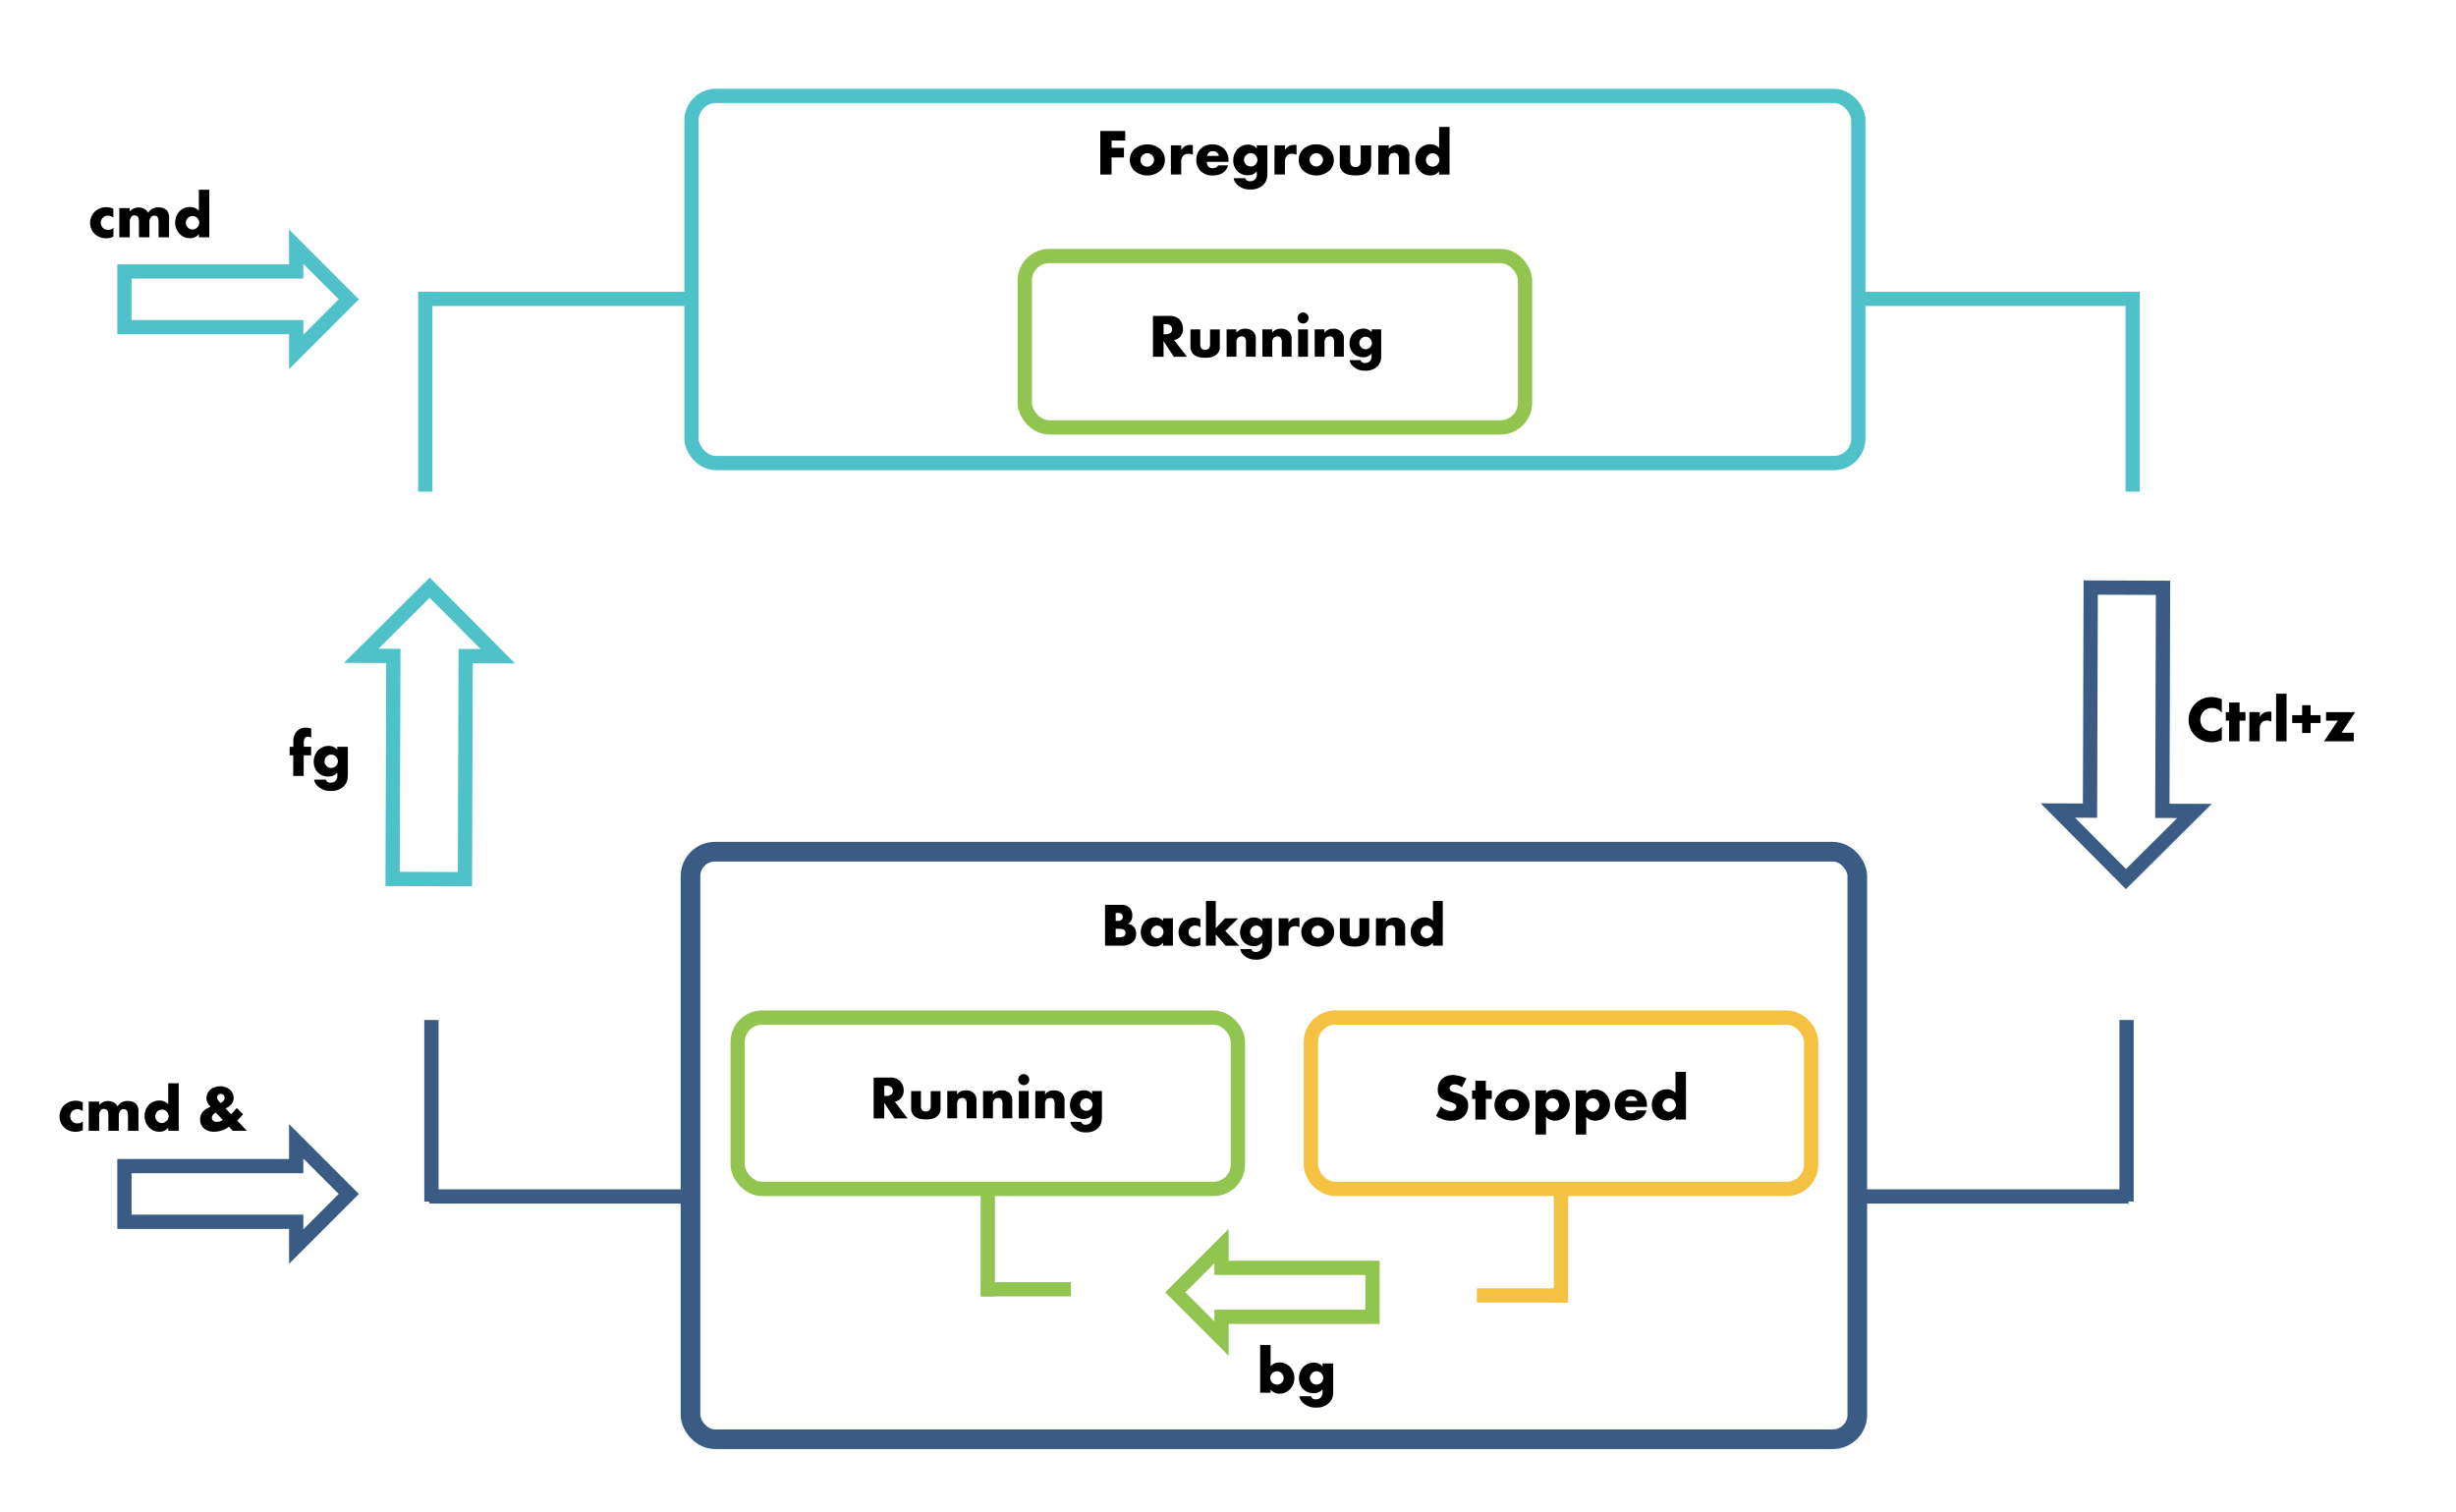 <svg id="Layer_1" data-name="Layer 1" xmlns="http://www.w3.org/2000/svg" viewBox="0 0 1204 741"><title>Cap 4 -</title><line x1="484.24" y1="582.5" x2="484.24" y2="635.5" style="fill:none;stroke:#91c54f;stroke-miterlimit:10;stroke-width:7px"/><line x1="765.24" y1="583.09" x2="765.24" y2="638.5" style="fill:none;stroke:#f4c240;stroke-miterlimit:10;stroke-width:7px"/><polygon points="227.93 430.98 228.28 321.63 244.05 321.68 210.66 288.08 177.06 321.47 192.82 321.52 192.47 430.86 227.93 430.98" style="fill:none;stroke:#4fc2c9;stroke-miterlimit:10;stroke-width:7px"/><polygon points="672.84 621.5 598.83 621.5 598.83 610.83 576.16 633.5 598.83 656.17 598.83 645.5 672.84 645.5 672.84 621.5" style="fill:none;stroke:#91c54f;stroke-miterlimit:10;stroke-width:7px"/><polygon points="61 160.38 145.21 160.38 145.21 172.52 171 146.72 145.21 120.93 145.21 133.07 61 133.07 61 160.38" style="fill:none;stroke:#4fc2c9;stroke-miterlimit:10;stroke-width:7px"/><polygon points="61 598.93 145.21 598.93 145.21 611.07 171 585.28 145.21 559.48 145.21 571.62 61 571.62 61 598.93" style="fill:none;stroke:#3a5c84;stroke-miterlimit:10;stroke-width:7px"/><path d="M551.62,68.91h-6.68v3.56H551v4.7h-6.08v8.38H539.4V64.21h12.22Z"/><path d="M568.84,83.67a9.82,9.82,0,0,1-12.77,0,7.4,7.4,0,0,1,0-10.53,9.79,9.79,0,0,1,12.77,0,7,7,0,0,1,2.21,5.24A7.16,7.16,0,0,1,568.84,83.67Zm-8.67-7.62a3.25,3.25,0,1,0,4.57,4.61,3.17,3.17,0,0,0,1-2.28,3.49,3.49,0,0,0-1-2.33,3.27,3.27,0,0,0-4.57,0Z"/><path d="M574,71.25h5.12v2.34a4.65,4.65,0,0,1,2-2,5.63,5.63,0,0,1,2.65-.57l1,.06v4.83a4.52,4.52,0,0,0-2.21-.51,3.39,3.39,0,0,0-2.34.77,4.33,4.33,0,0,0-1.15,3.26v6.11H574Z"/><path d="M602.25,79.34H591.59a3.63,3.63,0,0,0,.9,2.41,2.88,2.88,0,0,0,2.11.7,4,4,0,0,0,1.66-.38,2.47,2.47,0,0,0,.9-1h4.9a6.52,6.52,0,0,1-1.73,2.94c-1.06,1-2.72,2-5.83,2a8.12,8.12,0,0,1-5.92-2.17,7.53,7.53,0,0,1-2.11-5.41,7.65,7.65,0,0,1,2.15-5.54,8,8,0,0,1,5.85-2.08,7.86,7.86,0,0,1,5.51,2,8,8,0,0,1,2.27,6Zm-4.71-2.94a3.28,3.28,0,0,0-.83-1.53,3,3,0,0,0-2.11-.77,2.73,2.73,0,0,0-2.08.77,2.93,2.93,0,0,0-.77,1.53Z"/><path d="M621.29,71.25V84.66c0,2.14-.19,4.09-1.95,5.92a8.57,8.57,0,0,1-6.31,2.3,8.78,8.78,0,0,1-6.69-2.53,5.16,5.16,0,0,1-1.56-3h5.69a2.21,2.21,0,0,0,2.4,1.47,3.1,3.1,0,0,0,2.27-.8,3.44,3.44,0,0,0,1-2.66V84a5.44,5.44,0,0,1-4.29,1.89,7.14,7.14,0,0,1-5.28-2,7.58,7.58,0,0,1-2-5.22,8.23,8.23,0,0,1,2.11-5.6,7.17,7.17,0,0,1,5.18-2.18,5.62,5.62,0,0,1,4.26,1.89V71.25Zm-10.43,4.8a3.19,3.19,0,0,0,0,4.64,3.23,3.23,0,0,0,2.3.93,3.28,3.28,0,0,0,3.26-3.27,3.66,3.66,0,0,0-1-2.33,3.24,3.24,0,0,0-2.27-.93A3,3,0,0,0,610.86,76.05Z"/><path d="M624.81,71.25h5.12v2.34a4.68,4.68,0,0,1,2-2A5.68,5.68,0,0,1,634.6,71l1,.06v4.83a4.47,4.47,0,0,0-2.2-.51,3.37,3.37,0,0,0-2.34.77,4.29,4.29,0,0,0-1.15,3.26v6.11h-5.12Z"/><path d="M651.66,83.67a9.82,9.82,0,0,1-12.77,0,7.16,7.16,0,0,1-2.21-5.29,7,7,0,0,1,2.21-5.24,8.93,8.93,0,0,1,6.37-2.37,9.06,9.06,0,0,1,6.4,2.37,7.08,7.08,0,0,1,2.2,5.24A7.19,7.19,0,0,1,651.66,83.67ZM643,76.05a3.29,3.29,0,0,0-1,2.33,3.33,3.33,0,0,0,3.3,3.24,3.29,3.29,0,0,0,2.27-1,3.16,3.16,0,0,0,1-2.28,3.47,3.47,0,0,0-1-2.33,3.55,3.55,0,0,0-2.27-.93A3.59,3.59,0,0,0,643,76.05Z"/><path d="M661.93,71.25v8a2.71,2.71,0,0,0,.77,2.08,2.62,2.62,0,0,0,1.79.54,2.36,2.36,0,0,0,1.82-.61,2.63,2.63,0,0,0,.74-2v-8h5.12v8.93A4.92,4.92,0,0,1,670.79,84c-1.76,1.82-4.22,2-6.17,2-2.15,0-4.77-.22-6.47-2a5.12,5.12,0,0,1-1.34-3.8V71.25Z"/><path d="M675.69,71.25h5.12V73a5.4,5.4,0,0,1,4.54-2.11,5.79,5.79,0,0,1,4.23,1.54,4.94,4.94,0,0,1,1.34,4v9.08H685.8V78.32a4.1,4.1,0,0,0-.64-2.78,2.15,2.15,0,0,0-1.63-.61,2.83,2.83,0,0,0-1.89.67,3.3,3.3,0,0,0-.83,2.27v7.68h-5.12Z"/><path d="M710.6,85.55h-5.12V84a5.24,5.24,0,0,1-4.32,2,6.84,6.84,0,0,1-5-2,7.89,7.89,0,0,1-2.31-5.7,7.8,7.8,0,0,1,2.34-5.66,7.32,7.32,0,0,1,5.05-1.92,5.63,5.63,0,0,1,4.26,1.86V62.23h5.12Zm-6.05-4.73a3.45,3.45,0,0,0,1.09-2.44,3.76,3.76,0,0,0-1-2.3,3.28,3.28,0,0,0-4.61,0,3.54,3.54,0,0,0-1,2.43,3.33,3.33,0,0,0,3.26,3.2A3.47,3.47,0,0,0,704.55,80.82Z"/><rect x="642.63" y="498.81" width="245.23" height="84" rx="12" ry="12" style="fill:none;stroke:#f4c240;stroke-miterlimit:10;stroke-width:7px"/><path d="M706.35,542.41a7.48,7.48,0,0,0,4.9,2.18,2.79,2.79,0,0,0,2.14-.74,1.9,1.9,0,0,0,.54-1.34,1.65,1.65,0,0,0-.61-1.28,7.5,7.5,0,0,0-2.75-1.12l-1.44-.45a7.06,7.06,0,0,1-3.07-1.73,5.35,5.35,0,0,1-1.21-3.78A7,7,0,0,1,706.8,529a7.56,7.56,0,0,1,5.47-2,15,15,0,0,1,6.59,1.73L716.65,533A5.57,5.57,0,0,0,713,531.6a2.63,2.63,0,0,0-1.83.64,1.57,1.57,0,0,0-.54,1.15,1.41,1.41,0,0,0,.29,1,3.54,3.54,0,0,0,1.85,1l1.7.51a8.25,8.25,0,0,1,3.87,2.11,5,5,0,0,1,1.37,3.81,7.23,7.23,0,0,1-2,5.37c-1.83,1.83-4,2.18-6.31,2.18a11.54,11.54,0,0,1-4.19-.7,15,15,0,0,1-3.23-1.7Z"/><path d="M728.4,538.7v10.11h-5.12V538.7h-1.63v-4.19h1.63V529.8h5.12v4.71h2.91v4.19Z"/><path d="M747.63,546.92a9.79,9.79,0,0,1-12.77,0,7.36,7.36,0,0,1,0-10.52,8.9,8.9,0,0,1,6.37-2.37,9,9,0,0,1,6.4,2.37,7.36,7.36,0,0,1,0,10.52ZM739,539.31a3.14,3.14,0,0,0,0,4.6,3.2,3.2,0,0,0,4.57,0,3.14,3.14,0,0,0,1-2.27,3.28,3.28,0,0,0-3.26-3.26A3.49,3.49,0,0,0,739,539.31Z"/><path d="M757.9,556.14h-5.12V534.51h5.12v1.56a5.34,5.34,0,0,1,4.38-2,7.08,7.08,0,0,1,5.09,2.08,8.11,8.11,0,0,1-.13,11.2,6.89,6.89,0,0,1-4.89,2,6.07,6.07,0,0,1-4.45-1.86Zm.83-16.8a3.21,3.21,0,0,0,0,4.64,3.27,3.27,0,0,0,2.31,1,3.09,3.09,0,0,0,2.27-1,3.42,3.42,0,0,0,1-2.27,3.49,3.49,0,0,0-1-2.37,3.09,3.09,0,0,0-2.27-1A3.27,3.27,0,0,0,758.73,539.34Z"/><path d="M777.61,556.14h-5.12V534.51h5.12v1.56a5.35,5.35,0,0,1,4.39-2,7.07,7.07,0,0,1,5.08,2.08,7.7,7.7,0,0,1,2.18,5.53,7.79,7.79,0,0,1-2.3,5.67,6.91,6.91,0,0,1-4.9,2,6.07,6.07,0,0,1-4.45-1.86Zm.83-16.8a3.21,3.21,0,0,0,0,4.64,3.27,3.27,0,0,0,2.31,1,3.09,3.09,0,0,0,2.27-1,3.42,3.42,0,0,0,1-2.27,3.49,3.49,0,0,0-1-2.37,3.09,3.09,0,0,0-2.27-1A3.27,3.27,0,0,0,778.44,539.34Z"/><path d="M807.37,542.6H796.72a3.6,3.6,0,0,0,.89,2.4,2.87,2.87,0,0,0,2.11.71,4.13,4.13,0,0,0,1.67-.39,2.32,2.32,0,0,0,.89-1h4.9a6.41,6.41,0,0,1-1.73,2.95c-1.05,1-2.72,2-5.82,2a8.11,8.11,0,0,1-5.92-2.18,7.45,7.45,0,0,1-2.11-5.4,7.64,7.64,0,0,1,2.14-5.54,8.06,8.06,0,0,1,5.86-2.08,7.84,7.84,0,0,1,5.5,1.95,8,8,0,0,1,2.27,6Zm-4.7-2.94a3.5,3.5,0,0,0-.83-1.54,3,3,0,0,0-2.12-.76,2.78,2.78,0,0,0-2.08.76,2.92,2.92,0,0,0-.76,1.54Z"/><path d="M826.51,548.81h-5.12v-1.57a5.24,5.24,0,0,1-4.32,2,6.88,6.88,0,0,1-5-2,7.9,7.9,0,0,1-2.3-5.7,7.76,7.76,0,0,1,2.34-5.66,7.26,7.26,0,0,1,5-1.92,5.68,5.68,0,0,1,4.26,1.85v-10.4h5.12Zm-6-4.74a3.41,3.41,0,0,0,1.09-2.43,3.73,3.73,0,0,0-1-2.3,3.28,3.28,0,0,0-4.61,0,3.48,3.48,0,0,0-1,2.43,3.24,3.24,0,0,0,1,2.24,3.19,3.19,0,0,0,2.27,1A3.5,3.5,0,0,0,820.46,544.07Z"/><path d="M148.88,370.27v10.11h-5.12V370.27H142v-4.19h1.79v-2.4a7.34,7.34,0,0,1,1.31-4.7,6,6,0,0,1,5-2.28,6.71,6.71,0,0,1,2.47.48v4.42a3.2,3.2,0,0,0-1.6-.48,1.85,1.85,0,0,0-1.44.54,3.76,3.76,0,0,0-.58,2.4v2h3.58v4.19Z"/><path d="M170.51,366.08v13.41c0,2.14-.19,4.09-1.95,5.92a8.57,8.57,0,0,1-6.31,2.3,8.74,8.74,0,0,1-6.68-2.53,5.17,5.17,0,0,1-1.57-3h5.7a2.2,2.2,0,0,0,2.4,1.47,3.12,3.12,0,0,0,2.27-.8,3.46,3.46,0,0,0,1-2.66v-1.44a5.44,5.44,0,0,1-4.29,1.89,7.14,7.14,0,0,1-5.28-2,7.58,7.58,0,0,1-2-5.22,8.23,8.23,0,0,1,2.11-5.6,7.21,7.21,0,0,1,5.19-2.18,5.6,5.6,0,0,1,4.25,1.89v-1.47Zm-10.43,4.8a3.21,3.21,0,0,0,0,4.64,3.25,3.25,0,0,0,2.3.93,3.28,3.28,0,0,0,3.27-3.27,3.68,3.68,0,0,0-1-2.33,3.22,3.22,0,0,0-2.27-.93A3.06,3.06,0,0,0,160.08,370.88Z"/><path d="M1089.18,362.81a13.14,13.14,0,0,1-4.8,1.05,11.59,11.59,0,0,1-8.25-3.2,11.19,11.19,0,0,1-3.23-7.77,11.2,11.2,0,0,1,11.29-11.2,13.2,13.2,0,0,1,5,1.09v6.62a5.94,5.94,0,0,0-4.83-2.34,5.41,5.41,0,0,0-3.84,1.41,6,6,0,0,0-1.85,4.39,5.89,5.89,0,0,0,1.72,4.16,6,6,0,0,0,4,1.47,6.28,6.28,0,0,0,4.83-2.24Z"/><path d="M1097.89,353.27v10.11h-5.12V353.27h-1.63v-4.19h1.63v-4.7h5.12v4.7h2.91v4.19Z"/><path d="M1102.72,349.08h5.12v2.34a4.65,4.65,0,0,1,2-2,5.61,5.61,0,0,1,2.65-.57l1,.06v4.83a4.56,4.56,0,0,0-2.21-.51,3.37,3.37,0,0,0-2.34.77,4.29,4.29,0,0,0-1.15,3.26v6.11h-5.12Z"/><path d="M1120.93,340.06v23.32h-5.12V340.06Z"/><path d="M1123.71,350.58h4.86v-4.89h4.16v4.89h4.87v3.84h-4.87v4.9h-4.16v-4.9h-4.86Z"/><path d="M1147.87,359.19h6v4.19h-14.56l6.76-10.11h-5.76v-4.19h14.27Z"/><line x1="341.5" y1="146.5" x2="210.5" y2="146.5" style="fill:none;stroke:#4fc2c9;stroke-miterlimit:10;stroke-width:7px"/><line x1="208.5" y1="241" x2="208.5" y2="143" style="fill:none;stroke:#4fc2c9;stroke-miterlimit:10;stroke-width:7px"/><line x1="341.5" y1="586.5" x2="210.5" y2="586.5" style="fill:none;stroke:#3a5c84;stroke-miterlimit:10;stroke-width:7px"/><line x1="211.5" y1="589" x2="211.5" y2="500" style="fill:none;stroke:#3a5c84;stroke-miterlimit:10;stroke-width:7px"/><polygon points="1024.93 288.02 1024.58 397.37 1008.82 397.32 1042.2 430.92 1075.8 397.53 1060.04 397.48 1060.39 288.14 1024.93 288.02" style="fill:none;stroke:#3a5c84;stroke-miterlimit:10;stroke-width:7px"/><line x1="912.5" y1="146.5" x2="1043.5" y2="146.5" style="fill:none;stroke:#4fc2c9;stroke-miterlimit:10;stroke-width:7px"/><line x1="1045.5" y1="241" x2="1045.5" y2="143" style="fill:none;stroke:#4fc2c9;stroke-miterlimit:10;stroke-width:7px"/><line x1="912.5" y1="586.5" x2="1043.5" y2="586.5" style="fill:none;stroke:#3a5c84;stroke-miterlimit:10;stroke-width:7px"/><line x1="1042.5" y1="589" x2="1042.5" y2="500" style="fill:none;stroke:#3a5c84;stroke-miterlimit:10;stroke-width:7px"/><path d="M55.58,116a7.65,7.65,0,0,1-3.56.8,7.92,7.92,0,0,1-5.63-2.18,7.49,7.49,0,0,1-2.21-5.34,7.81,7.81,0,0,1,2.31-5.54,8.24,8.24,0,0,1,5.76-2.17,7.36,7.36,0,0,1,3.33.8v4.29a4.52,4.52,0,0,0-2.66-.93,3.38,3.38,0,0,0-2.5,1,3.48,3.48,0,0,0-1,2.46,3.66,3.66,0,0,0,.9,2.4A3.48,3.48,0,0,0,53,112.68a3.88,3.88,0,0,0,2.63-1Z"/><path d="M58.49,102h5.12v1.72a5.48,5.48,0,0,1,4.28-2,5.8,5.8,0,0,1,2.76.64,4.43,4.43,0,0,1,2,2,5.08,5.08,0,0,1,2-2,5.88,5.88,0,0,1,3-.7,5.71,5.71,0,0,1,4,1.31A5.25,5.25,0,0,1,82.87,107v9.31H77.75v-7.07c0-1.51-.16-2.53-.74-3.08a1.87,1.87,0,0,0-1.34-.47,2.06,2.06,0,0,0-1.5.57,3.64,3.64,0,0,0-.93,2.72v7.33H68.12v-7.07c0-1.38-.1-2.47-.67-3.08a2,2,0,0,0-1.54-.57,1.84,1.84,0,0,0-1.41.51,4.25,4.25,0,0,0-.89,3.14v7.07H58.49Z"/><path d="M102.61,116.33H97.49v-1.57a5.23,5.23,0,0,1-4.32,2,6.82,6.82,0,0,1-5-2,8.13,8.13,0,0,1,0-11.36,7.35,7.35,0,0,1,5.06-1.92,5.64,5.64,0,0,1,4.25,1.86V93h5.12Zm-6-4.74a3.44,3.44,0,0,0,1.08-2.43,3.68,3.68,0,0,0-1-2.3,3.27,3.27,0,0,0-4.6,0,3.48,3.48,0,0,0-1,2.43,3.23,3.23,0,0,0,1,2.24,3.18,3.18,0,0,0,2.27,1A3.52,3.52,0,0,0,96.57,111.59Z"/><path d="M40.58,554a7.65,7.65,0,0,1-3.56.8,7.92,7.92,0,0,1-5.63-2.18,7.49,7.49,0,0,1-2.21-5.34,7.81,7.81,0,0,1,2.31-5.54,8.24,8.24,0,0,1,5.76-2.17,7.36,7.36,0,0,1,3.33.8v4.29a4.52,4.52,0,0,0-2.66-.93,3.38,3.38,0,0,0-2.5,1,3.48,3.48,0,0,0-1,2.46,3.66,3.66,0,0,0,.9,2.4A3.48,3.48,0,0,0,38,550.68a3.88,3.88,0,0,0,2.63-1Z"/><path d="M43.49,540h5.12v1.72a5.48,5.48,0,0,1,4.28-2,5.8,5.8,0,0,1,2.76.64,4.43,4.43,0,0,1,2,2.05,5.08,5.08,0,0,1,1.95-2,5.88,5.88,0,0,1,3-.7,5.71,5.71,0,0,1,4,1.31A5.25,5.25,0,0,1,67.87,545v9.31H62.75v-7.07c0-1.51-.16-2.53-.74-3.08a1.87,1.87,0,0,0-1.34-.47,2.06,2.06,0,0,0-1.5.57,3.64,3.64,0,0,0-.93,2.72v7.33H53.12v-7.07c0-1.38-.1-2.47-.67-3.08a2,2,0,0,0-1.54-.57,1.84,1.84,0,0,0-1.41.51,4.25,4.25,0,0,0-.89,3.14v7.07H43.49Z"/><path d="M87.61,554.33H82.49v-1.57a5.23,5.23,0,0,1-4.32,2,6.82,6.82,0,0,1-5-2,8.13,8.13,0,0,1,0-11.36,7.35,7.35,0,0,1,5.06-1.92,5.64,5.64,0,0,1,4.25,1.86V531h5.12Zm-6-4.74a3.44,3.44,0,0,0,1.08-2.43,3.68,3.68,0,0,0-1-2.3,3.27,3.27,0,0,0-4.6,0,3.48,3.48,0,0,0-1,2.43,3.23,3.23,0,0,0,1,2.24,3.18,3.18,0,0,0,2.27,1A3.52,3.52,0,0,0,81.57,549.59Z"/><path d="M119.17,546.17a26.47,26.47,0,0,1-2.92,3.1l4.77,5.06h-6.91l-1.86-2a12,12,0,0,1-7.16,2.43A7.31,7.31,0,0,1,99.84,553a5.78,5.78,0,0,1-1.73-4.23,5.63,5.63,0,0,1,1.6-4.09,9.36,9.36,0,0,1,3.49-2.08,12.85,12.85,0,0,1-1.25-1.7,4.76,4.76,0,0,1-.74-2.62,5.75,5.75,0,0,1,1.64-3.91,7.75,7.75,0,0,1,10-.12,5.69,5.69,0,0,1,1.7,4,4.62,4.62,0,0,1-1.48,3.42,7.81,7.81,0,0,1-2.49,1.66l2.69,2.82a27.77,27.77,0,0,0,2.78-3Zm-13.32-.77c-.22.13-2,1-2,2.5a1.93,1.93,0,0,0,.64,1.44,2.7,2.7,0,0,0,1.82.6,5.36,5.36,0,0,0,2.91-.92Zm1.19-5.92a10.91,10.91,0,0,0,1.12,1.28,5.94,5.94,0,0,0,1.28-1,2.38,2.38,0,0,0,.67-1.57,1.91,1.91,0,0,0-.58-1.47,1.88,1.88,0,0,0-1.28-.48,1.74,1.74,0,0,0-1.21.45,1.68,1.68,0,0,0-.58,1.31A2.59,2.59,0,0,0,107,539.48Z"/><rect x="338.5" y="417.5" width="572" height="288" rx="12" ry="12" style="fill:none;stroke:#3a5c84;stroke-miterlimit:10;stroke-width:9.635px"/><rect x="339" y="47" width="572" height="180" rx="12" ry="12" style="fill:none;stroke:#4fc2c9;stroke-miterlimit:10;stroke-width:7px"/><rect x="361.63" y="498.81" width="245.23" height="84" rx="12" ry="12" style="fill:none;stroke:#91c54f;stroke-miterlimit:10;stroke-width:7px"/><path d="M436.41,528.21A6.47,6.47,0,0,1,441.3,530a6.59,6.59,0,0,1,1.71,4.5,5.77,5.77,0,0,1-1.59,4.17,5.61,5.61,0,0,1-2.76,1.38l6.27,8.19h-6.45l-5-7.68v7.68h-5.19v-20Zm-2.91,9h1a3.9,3.9,0,0,0,2.52-.81,2.49,2.49,0,0,0,.66-1.68A2.36,2.36,0,0,0,437,533a3.52,3.52,0,0,0-2.49-.78h-1Z"/><path d="M451.47,534.81v7.5a2.57,2.57,0,0,0,.72,2,2.48,2.48,0,0,0,1.68.51,2.24,2.24,0,0,0,1.71-.57,2.49,2.49,0,0,0,.69-1.89v-7.5h4.8v8.37a4.6,4.6,0,0,1-1.29,3.6c-1.65,1.71-4,1.89-5.79,1.89-2,0-4.47-.21-6.06-1.92a4.82,4.82,0,0,1-1.26-3.57v-8.37Z"/><path d="M464.37,534.81h4.8v1.68a5.06,5.06,0,0,1,4.26-2,5.42,5.42,0,0,1,4,1.44,4.62,4.62,0,0,1,1.26,3.75v8.52h-4.8v-6.78a3.85,3.85,0,0,0-.6-2.61,2,2,0,0,0-1.53-.57,2.63,2.63,0,0,0-1.77.63,3.08,3.08,0,0,0-.78,2.13v7.2h-4.8Z"/><path d="M481.92,534.81h4.8v1.68a5.06,5.06,0,0,1,4.26-2,5.42,5.42,0,0,1,4,1.44,4.62,4.62,0,0,1,1.26,3.75v8.52h-4.8v-6.78a3.85,3.85,0,0,0-.6-2.61,2,2,0,0,0-1.53-.57,2.63,2.63,0,0,0-1.77.63,3.08,3.08,0,0,0-.78,2.13v7.2h-4.8Z"/><path d="M501.87,526.53a2.7,2.7,0,1,1-2.7,2.7A2.69,2.69,0,0,1,501.87,526.53Zm2.4,8.28v13.41h-4.8V534.81Z"/><path d="M507.54,534.81h4.8v1.68a5.06,5.06,0,0,1,4.26-2,5.42,5.42,0,0,1,4,1.44,4.62,4.62,0,0,1,1.26,3.75v8.52H517v-6.78a3.85,3.85,0,0,0-.6-2.61,2,2,0,0,0-1.53-.57,2.63,2.63,0,0,0-1.77.63,3.08,3.08,0,0,0-.78,2.13v7.2h-4.8Z"/><path d="M540.18,534.81v12.57c0,2-.18,3.84-1.83,5.55a8,8,0,0,1-5.91,2.16,8.22,8.22,0,0,1-6.27-2.37,4.88,4.88,0,0,1-1.47-2.79H530a2.06,2.06,0,0,0,2.25,1.38,2.92,2.92,0,0,0,2.13-.75,3.23,3.23,0,0,0,1-2.49v-1.35a5.1,5.1,0,0,1-4,1.77,6.68,6.68,0,0,1-5-1.89,7.08,7.08,0,0,1-1.86-4.89,7.73,7.73,0,0,1,2-5.25,6.74,6.74,0,0,1,4.86-2,5.24,5.24,0,0,1,4,1.77v-1.38Zm-9.78,4.5a3,3,0,0,0,0,4.35,3,3,0,0,0,2.16.87,3.07,3.07,0,0,0,3.06-3.06,3.44,3.44,0,0,0-1-2.19,3,3,0,0,0-2.13-.87A2.86,2.86,0,0,0,530.4,539.31Z"/><rect x="502.38" y="125.5" width="245.23" height="84" rx="12" ry="12" style="fill:none;stroke:#91c54f;stroke-miterlimit:10;stroke-width:7px"/><path d="M573.34,154.86a6.47,6.47,0,0,1,4.89,1.77,6.59,6.59,0,0,1,1.71,4.5,5.77,5.77,0,0,1-1.59,4.17,5.61,5.61,0,0,1-2.76,1.38l6.27,8.19h-6.45l-5-7.68v7.68h-5.19v-20Zm-2.91,9h1a3.9,3.9,0,0,0,2.52-.81,2.49,2.49,0,0,0,.66-1.68,2.36,2.36,0,0,0-.69-1.68,3.52,3.52,0,0,0-2.49-.78h-1Z"/><path d="M588.4,161.46V169a2.57,2.57,0,0,0,.72,1.95,2.48,2.48,0,0,0,1.68.51,2.24,2.24,0,0,0,1.71-.57,2.49,2.49,0,0,0,.69-1.89v-7.5H598v8.37a4.6,4.6,0,0,1-1.29,3.6c-1.65,1.71-4,1.89-5.79,1.89-2,0-4.47-.21-6.06-1.92a4.82,4.82,0,0,1-1.26-3.57v-8.37Z"/><path d="M601.3,161.46h4.8v1.68a5.06,5.06,0,0,1,4.26-2,5.42,5.42,0,0,1,4,1.44,4.62,4.62,0,0,1,1.26,3.75v8.52h-4.8v-6.78a3.85,3.85,0,0,0-.6-2.61,2,2,0,0,0-1.53-.57,2.63,2.63,0,0,0-1.77.63,3.08,3.08,0,0,0-.78,2.13v7.2h-4.8Z"/><path d="M618.85,161.46h4.8v1.68a5.06,5.06,0,0,1,4.26-2,5.42,5.42,0,0,1,4,1.44,4.62,4.62,0,0,1,1.26,3.75v8.52h-4.8v-6.78a3.85,3.85,0,0,0-.6-2.61,2,2,0,0,0-1.53-.57,2.63,2.63,0,0,0-1.77.63,3.08,3.08,0,0,0-.78,2.13v7.2h-4.8Z"/><path d="M638.8,153.18a2.7,2.7,0,1,1-2.7,2.7A2.69,2.69,0,0,1,638.8,153.18Zm2.4,8.28v13.41h-4.8V161.46Z"/><path d="M644.47,161.46h4.8v1.68a5.05,5.05,0,0,1,4.25-2,5.39,5.39,0,0,1,4,1.44,4.6,4.6,0,0,1,1.27,3.75v8.52H654v-6.78a3.85,3.85,0,0,0-.6-2.61,2,2,0,0,0-1.53-.57,2.63,2.63,0,0,0-1.77.63,3.08,3.08,0,0,0-.78,2.13v7.2h-4.8Z"/><path d="M677.11,161.46V174c0,2-.18,3.84-1.84,5.55a8,8,0,0,1-5.9,2.16,8.22,8.22,0,0,1-6.27-2.37,4.88,4.88,0,0,1-1.47-2.79H667a2.06,2.06,0,0,0,2.25,1.38,2.92,2.92,0,0,0,2.13-.75,3.26,3.26,0,0,0,1-2.49v-1.35a5.1,5.1,0,0,1-4,1.77,6.68,6.68,0,0,1-4.95-1.89,7.08,7.08,0,0,1-1.86-4.89,7.73,7.73,0,0,1,2-5.25,6.74,6.74,0,0,1,4.86-2,5.24,5.24,0,0,1,4,1.77v-1.38Zm-9.78,4.5a3,3,0,0,0,0,4.35,3,3,0,0,0,2.16.87,3.07,3.07,0,0,0,3.06-3.06,3.5,3.5,0,0,0-1-2.19,3,3,0,0,0-2.13-.87A2.86,2.86,0,0,0,667.33,166Z"/><path d="M541.73,463.54v-20h7.74a5.61,5.61,0,0,1,4.38,1.56,5.41,5.41,0,0,1,1.23,3.75,5.19,5.19,0,0,1-.57,2.46,3.15,3.15,0,0,1-1.62,1.56,5,5,0,0,1,2.73,1.2,5,5,0,0,1,1.35,3.66,5.43,5.43,0,0,1-1.47,3.93,7.52,7.52,0,0,1-5.43,1.89Zm5.19-12.12h1a2.74,2.74,0,0,0,2-.63,1.94,1.94,0,0,0,.48-1.32,2.06,2.06,0,0,0-.48-1.35,2.75,2.75,0,0,0-2-.6h-1Zm0,8.07h1.17c1.44,0,2.64-.15,3.21-.81a2,2,0,0,0,.42-1.29,2,2,0,0,0-.51-1.44c-.63-.63-1.92-.66-3.21-.66h-1.08Z"/><path d="M570.2,450.13H575v13.41h-4.8v-1.47A5,5,0,0,1,566,464a6.42,6.42,0,0,1-4.83-2.13,6.76,6.76,0,0,1-1.92-4.92,7.42,7.42,0,0,1,2.07-5.37,6.9,6.9,0,0,1,4.83-1.89,5.31,5.31,0,0,1,4,1.74Zm-5,4.5a3.14,3.14,0,0,0-1,2.19,3.09,3.09,0,0,0,.93,2.19,3.37,3.37,0,0,0,2.16.9,3.08,3.08,0,0,0,2.16-.93,2.91,2.91,0,0,0,.9-2.16,3,3,0,0,0-.93-2.19,3,3,0,0,0-4.26,0Z"/><path d="M588.44,463.24a7.12,7.12,0,0,1-3.33.75,7.41,7.41,0,0,1-5.28-2,7,7,0,0,1-2.07-5,7.3,7.3,0,0,1,2.16-5.19,7.73,7.73,0,0,1,5.4-2,6.88,6.88,0,0,1,3.12.75v4a4.28,4.28,0,0,0-2.49-.87,3.15,3.15,0,0,0-2.34.93,3.26,3.26,0,0,0-.93,2.31,3.44,3.44,0,0,0,.84,2.25,3.26,3.26,0,0,0,2.46,1,3.63,3.63,0,0,0,2.46-.9Z"/><path d="M596,441.67V455l4.53-4.83H607l-6.33,6.18,6.84,7.23h-6.66L596,458.05v5.49h-4.8V441.67Z"/><path d="M623.54,450.13V462.7c0,2-.18,3.84-1.83,5.55a8,8,0,0,1-5.91,2.16,8.22,8.22,0,0,1-6.27-2.37,4.88,4.88,0,0,1-1.47-2.79h5.34a2.06,2.06,0,0,0,2.25,1.38,2.92,2.92,0,0,0,2.13-.75,3.23,3.23,0,0,0,1-2.49V462a5.1,5.1,0,0,1-4,1.77,6.68,6.68,0,0,1-5-1.89,7.08,7.08,0,0,1-1.86-4.89,7.73,7.73,0,0,1,2-5.25,6.74,6.74,0,0,1,4.86-2,5.24,5.24,0,0,1,4,1.77v-1.38Zm-9.78,4.5a3,3,0,0,0,0,4.35,3,3,0,0,0,2.16.87,3.07,3.07,0,0,0,3.06-3.06,3.44,3.44,0,0,0-1-2.19,3,3,0,0,0-2.13-.87A2.86,2.86,0,0,0,613.76,454.63Z"/><path d="M626.84,450.13h4.8v2.19a4.33,4.33,0,0,1,1.89-1.86,5.24,5.24,0,0,1,2.49-.54l1,.06v4.53a4.23,4.23,0,0,0-2.07-.48,3.14,3.14,0,0,0-2.19.72,4,4,0,0,0-1.08,3.06v5.73h-4.8Z"/><path d="M652,461.77a9.18,9.18,0,0,1-12,0,6.92,6.92,0,0,1,0-9.87,8.37,8.37,0,0,1,6-2.22,8.47,8.47,0,0,1,6,2.22,6.92,6.92,0,0,1,0,9.87Zm-8.13-7.14a3.06,3.06,0,0,0,2.16,5.22,3.05,3.05,0,0,0,2.13-.9,3,3,0,0,0,.93-2.13,3.26,3.26,0,0,0-.93-2.19,3.08,3.08,0,0,0-4.29,0Z"/><path d="M661.64,450.13v7.5a2.57,2.57,0,0,0,.72,1.95,2.48,2.48,0,0,0,1.68.51,2.24,2.24,0,0,0,1.71-.57,2.49,2.49,0,0,0,.69-1.89v-7.5h4.8v8.37a4.6,4.6,0,0,1-1.29,3.6c-1.65,1.71-4,1.89-5.79,1.89-2,0-4.47-.21-6.06-1.92a4.82,4.82,0,0,1-1.26-3.57v-8.37Z"/><path d="M674.54,450.13h4.8v1.68a5.06,5.06,0,0,1,4.26-2,5.42,5.42,0,0,1,4,1.44,4.62,4.62,0,0,1,1.26,3.75v8.52H684v-6.78a3.85,3.85,0,0,0-.6-2.61,2,2,0,0,0-1.53-.57,2.63,2.63,0,0,0-1.77.63,3.08,3.08,0,0,0-.78,2.13v7.2h-4.8Z"/><path d="M707.27,463.54h-4.8v-1.47a4.92,4.92,0,0,1-4.05,1.92,6.42,6.42,0,0,1-4.71-1.86,7.4,7.4,0,0,1-2.16-5.34,7.31,7.31,0,0,1,2.19-5.31,6.86,6.86,0,0,1,4.74-1.8,5.31,5.31,0,0,1,4,1.74v-9.75h4.8Zm-5.67-4.44a3.22,3.22,0,0,0,1-2.28,3.51,3.51,0,0,0-.9-2.16,3.08,3.08,0,0,0-4.32,0,3.29,3.29,0,0,0-.93,2.28,3,3,0,0,0,.93,2.1,3,3,0,0,0,2.13.9A3.28,3.28,0,0,0,701.6,459.1Z"/><line x1="481" y1="632" x2="525" y2="632" style="fill:none;stroke:#91c54f;stroke-miterlimit:10;stroke-width:7px"/><line x1="724" y1="635" x2="768" y2="635" style="fill:none;stroke:#f4c240;stroke-miterlimit:10;stroke-width:7px"/><path d="M622.88,659.33v10.4a5.66,5.66,0,0,1,4.25-1.85,7.28,7.28,0,0,1,5.06,1.92,7.78,7.78,0,0,1,2.34,5.66,7.91,7.91,0,0,1-2.31,5.7,6.84,6.84,0,0,1-5,2,5.24,5.24,0,0,1-4.32-2v1.57h-5.12V659.33Zm5.41,18.5a3.24,3.24,0,0,0,1-2.24,3.52,3.52,0,0,0-1-2.43,3.28,3.28,0,0,0-4.61,0,3.73,3.73,0,0,0-1,2.3,3.41,3.41,0,0,0,1.09,2.43,3.48,3.48,0,0,0,2.21.87A3.21,3.21,0,0,0,628.29,677.83Z"/><path d="M653.57,668.36v13.4c0,2.15-.19,4.1-2,5.92a8.54,8.54,0,0,1-6.31,2.31,8.78,8.78,0,0,1-6.69-2.53,5.18,5.18,0,0,1-1.56-3h5.69a2.2,2.2,0,0,0,2.4,1.48,3.1,3.1,0,0,0,2.27-.8,3.44,3.44,0,0,0,1-2.66v-1.44a5.44,5.44,0,0,1-4.29,1.89,7.14,7.14,0,0,1-5.28-2,7.54,7.54,0,0,1-2-5.21,8.23,8.23,0,0,1,2.11-5.6,7.17,7.17,0,0,1,5.18-2.18,5.58,5.58,0,0,1,4.26,1.89v-1.47Zm-10.43,4.8a3.34,3.34,0,0,0-1,2.3,3.38,3.38,0,0,0,1,2.34,3.22,3.22,0,0,0,2.3.92,3.28,3.28,0,0,0,3.26-3.26,3.62,3.62,0,0,0-1-2.33,3.24,3.24,0,0,0-2.27-.93A3,3,0,0,0,643.14,673.16Z"/></svg>